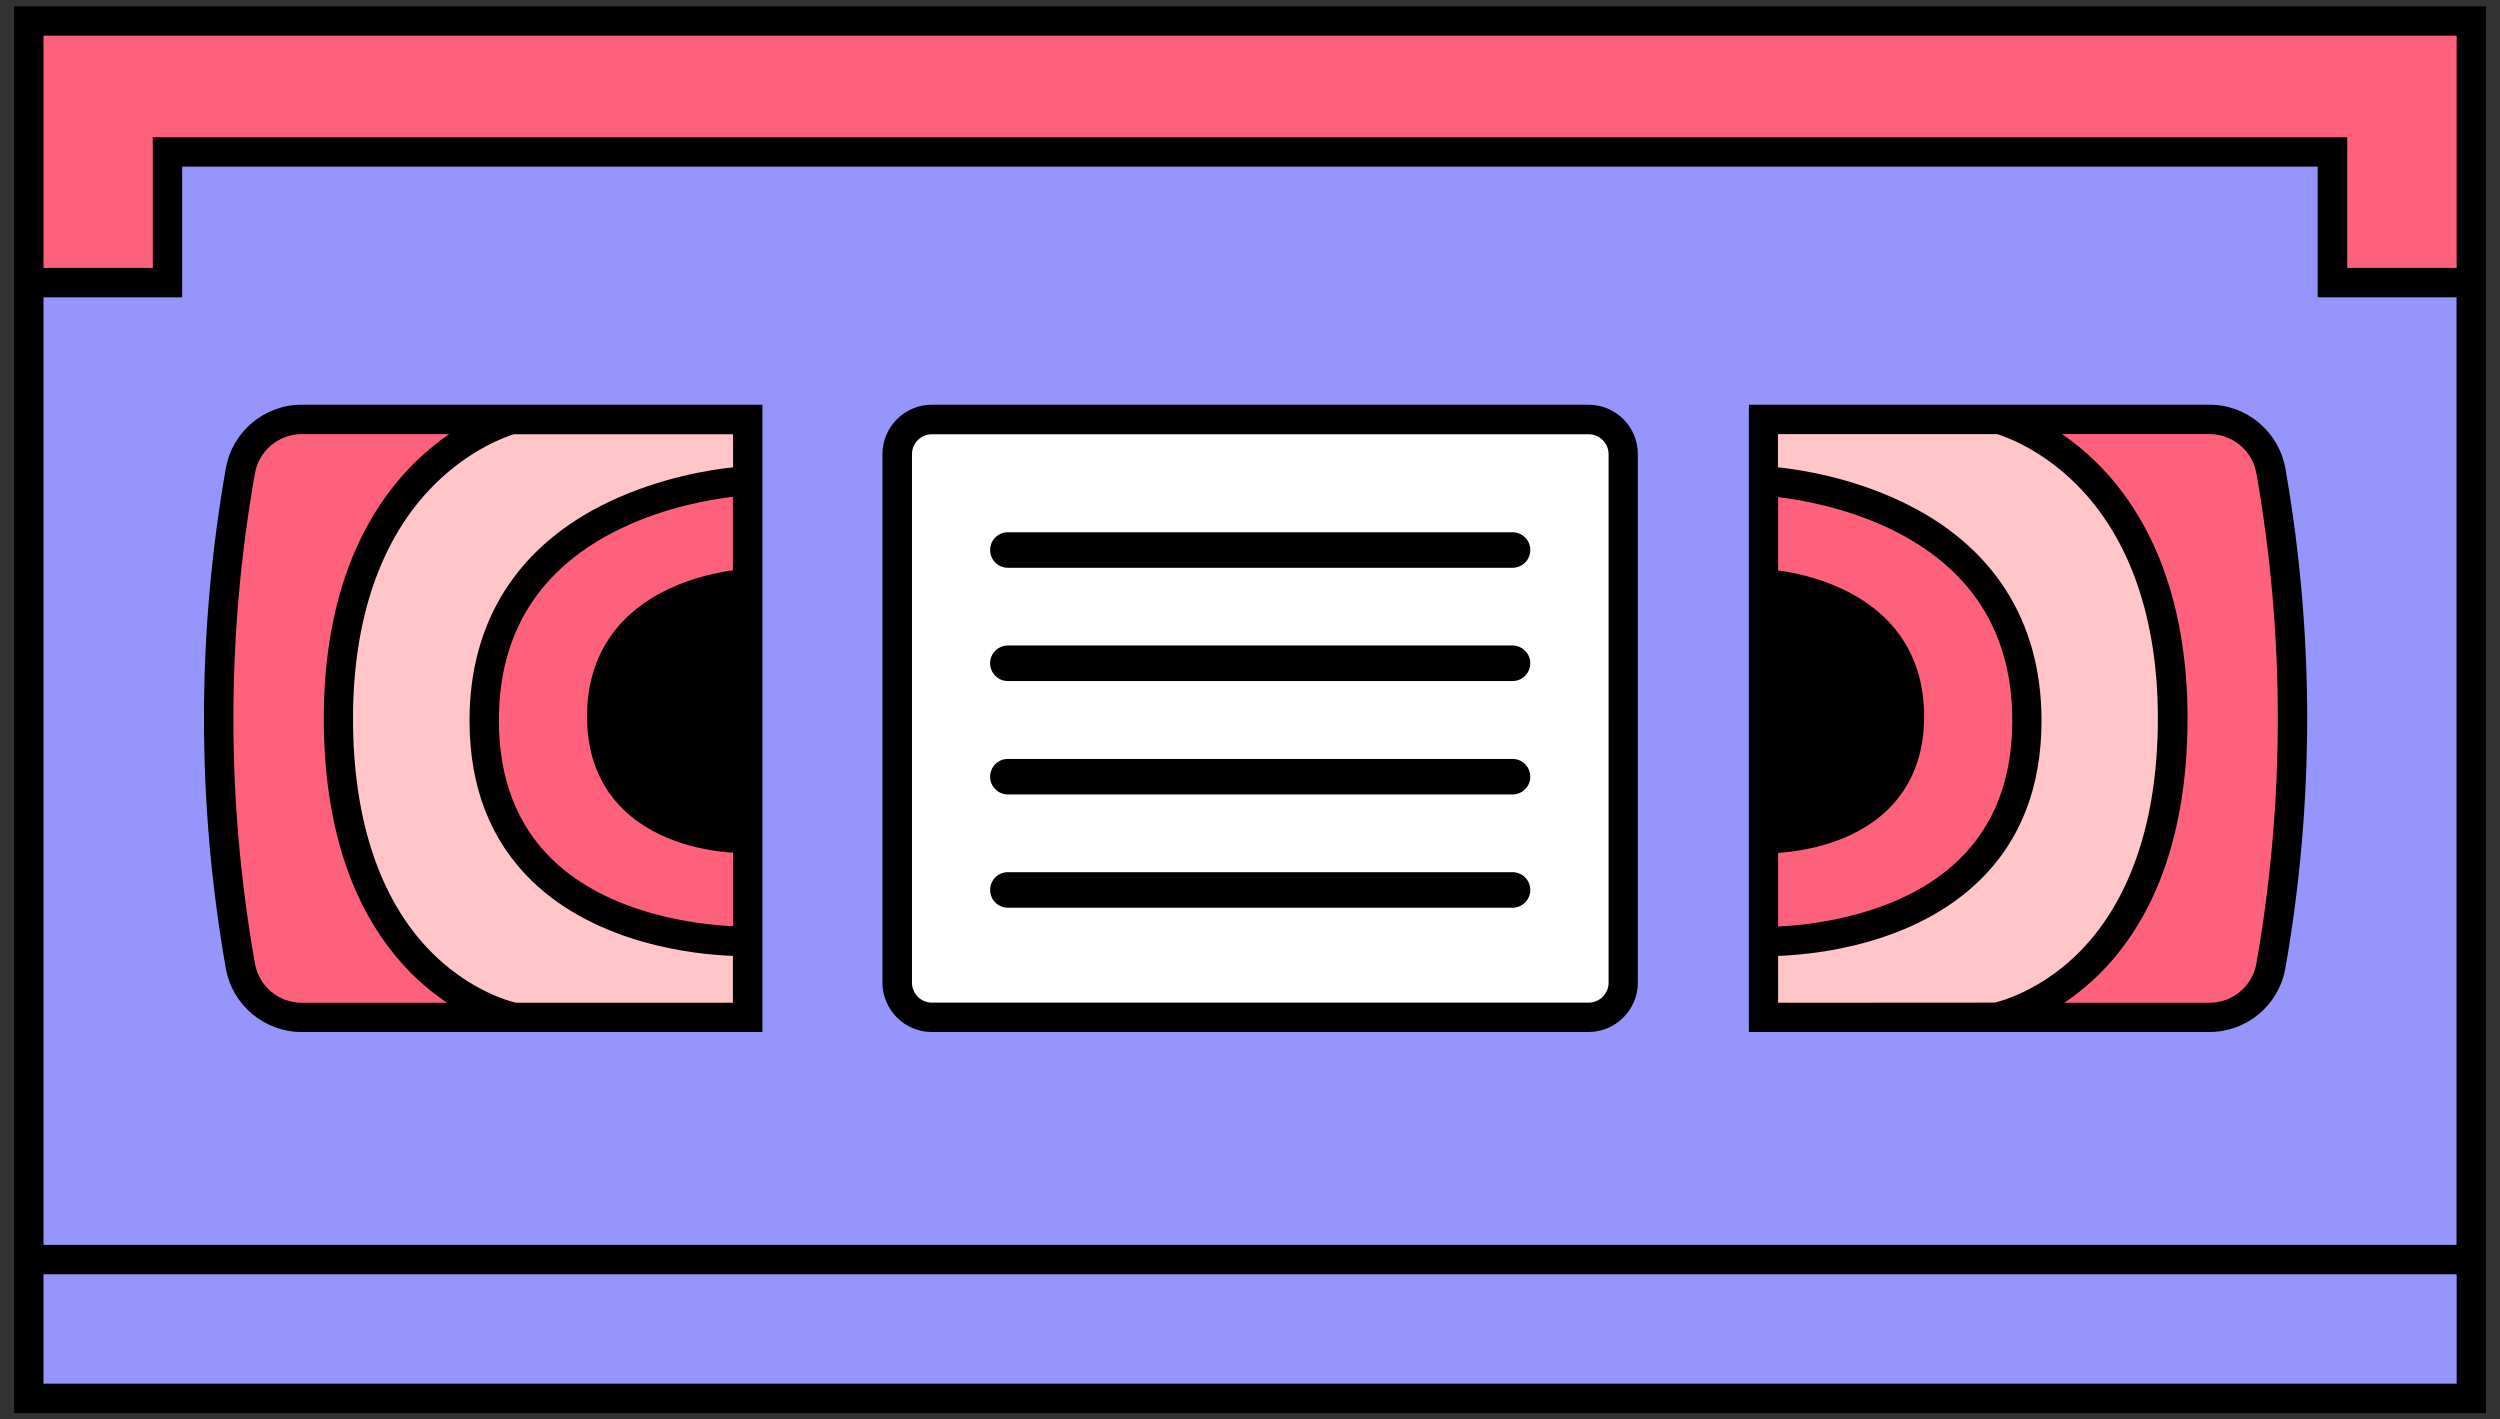 <?xml version="1.0" encoding="utf-8"?>
<!-- Generator: Adobe Illustrator 27.7.0, SVG Export Plug-In . SVG Version: 6.00 Build 0)  -->
<svg version="1.1" id="레이어_1" xmlns="http://www.w3.org/2000/svg" xmlns:xlink="http://www.w3.org/1999/xlink" x="0px"
	 y="0px" width="1701.8px" height="966.2px" viewBox="0 0 1701.8 966.2" style="enable-background:new 0 0 1701.8 966.2;"
	 xml:space="preserve">
<rect x="0" y="0" width="1701.8" height="966.2" fill="#333333" stroke="none"/>
<style type="text/css">
	.st0{fill:#9595FC;}
	.st1{fill:#FFFFFF;}
	.st2{fill:#FF617C;}
	.st3{fill:#FFC5C9;}
</style>
<path class="st0" d="M1682.2,951.9H19.6V14.3h1662.7L1682.2,951.9L1682.2,951.9z"/>
<path class="st1" d="M1081.3,692.6h-447c-13.1,0-23.6-10.6-23.6-23.6V309.2c0-13.1,10.6-23.6,23.6-23.6h447
	c13.1,0,23.6,10.6,23.6,23.6V669C1105,682,1094.4,692.6,1081.3,692.6z"/>
<path class="st2" d="M114,103.3v89H19.6v-178h1662.7v178.1h-94.5v-89H114V103.3z M509,285.5H205.4c-20.6,0-38.3,14.8-41.8,35.1l0,0
	C144,432.1,144,546,163.6,657.4l0,0c3.6,20.3,21.2,35.1,41.8,35.1H509V285.5z M1200.4,692.6H1504c20.6,0,38.3-14.8,41.8-35.1l0,0
	c19.6-111.4,19.6-225.4,0-336.8l0,0c-3.6-20.3-21.2-35.1-41.8-35.1h-303.5L1200.4,692.6L1200.4,692.6z"/>
<path class="st3" d="M509,327.3c0,0-179,1.6-179,174.5c0,0,3.1,139,179,139v51.8H339.6c0,0-116.3-45.9-107.3-208.1
	s97.3-198.9,97.3-198.9H509V327.3z M1201.2,327.3c0,0,179,1.6,179,174.5c0,0-3.1,139-179,139v51.8h169.3c0,0,116.3-45.9,107.3-208.1
	s-97.3-198.9-97.3-198.9h-179.3V327.3z"/>
<path d="M9.6,4.3v198.1V962h1682.7V202.4V4.3H9.6z M29.6,24.3h1642.7v158.1h-74.5v-89H104v89H29.6V24.3z M29.6,941.9v-74.5h1642.7
	v74.5H29.6z M1672.2,847.4H29.6v-645H124v-89h1453.7v89h94.5V847.4z M205.4,275.5c-25.5,0-47.3,18.3-51.7,43.4
	c-19.8,112.9-19.8,227.4,0,340.2c4.4,25.1,26.2,43.4,51.7,43.4h143.9H519v-52.1v-69.9V386.8v-69.9v-41.4H347.2H205.4z M173.5,655.7
	C154,545.1,154,433,173.5,322.4c2.7-15.6,16.2-26.9,32-26.9h100.3c-7.5,5.1-15.4,11.5-23.4,19.3c-18.1,17.9-32.5,39.8-42.8,65.2
	c-12.7,31.3-19.2,68-19.2,109c0,42.6,6.6,80.3,19.5,112c10.5,25.7,25.2,47.6,43.6,65c7,6.6,14.1,12.1,20.8,16.6h-98.8
	C189.6,682.6,176.2,671.3,173.5,655.7z M499,388.2c-10.2,1.4-27,4.7-44,12.8c-36.2,17.2-55.4,47.2-55.4,86.6
	c0,26.2,8.4,47.6,24.9,63.6c23.6,22.9,57.6,28.2,74.5,29.3v50c-23.4-1.1-84-7.6-123.1-45.5c-24.1-23.4-36.3-55.2-36.3-94.6
	c0-60.3,28.1-104.3,83.4-130.8c30-14.4,60.4-19.6,75.9-21.4v50H499z M499,295.5v22.6c-16,1.7-49.8,7.1-84,23.3
	c-62.4,29.6-95.4,81.2-95.4,149.1c0,45.1,14.3,81.8,42.4,109.1c44.8,43.4,111.4,50.2,136.9,51.1v31.9H351.3
	c-4.7-1.1-29.3-7.7-54.2-31.1c-37.2-35-56.8-91.2-56.8-162.4c0-67.9,19.1-123,55.3-159.1c24.3-24.3,49-32.8,54.2-34.4H499V295.5z
	 M1081.3,275.5h-447c-18.5,0-33.6,15.1-33.6,33.6v359.8c0,18.5,15.1,33.6,33.6,33.6h447c18.5,0,33.6-15.1,33.6-33.6V309.2
	C1115,290.6,1099.9,275.5,1081.3,275.5z M1095,668.9c0,7.5-6.1,13.6-13.6,13.6h-447c-7.5,0-13.6-6.1-13.6-13.6V309.2
	c0-7.5,6.1-13.6,13.6-13.6h447c7.5,0,13.6,6.1,13.6,13.6V668.9z M1041.7,374.4L1041.7,374.4c0,6.7-5.4,12.1-12.1,12.1H686.1
	c-6.7,0-12.1-5.4-12.1-12.1l0,0c0-6.7,5.4-12.1,12.1-12.1h343.4C1036.3,362.3,1041.7,367.7,1041.7,374.4z M1041.7,451.5
	c0,6.7-5.4,12.1-12.1,12.1H686.1c-6.7,0-12.1-5.4-12.1-12.1s5.4-12.1,12.1-12.1h343.4C1036.3,439.4,1041.7,444.9,1041.7,451.5z
	 M1041.7,528.7c0,6.7-5.4,12.1-12.1,12.1H686.1c-6.7,0-12.1-5.4-12.1-12.1c0-6.7,5.4-12.1,12.1-12.1h343.4
	C1036.3,516.6,1041.7,522,1041.7,528.7z M1041.7,605.8L1041.7,605.8c0,6.7-5.4,12.1-12.1,12.1H686.1c-6.7,0-12.1-5.4-12.1-12.1l0,0
	c0-6.7,5.4-12.1,12.1-12.1h343.4C1036.3,593.7,1041.7,599.1,1041.7,605.8z M1504,275.5h-141.8h-171.7v41.4v69.9v193.7v69.9v52.1
	h169.6H1504c25.5,0,47.3-18.3,51.7-43.4c19.8-112.9,19.8-227.4,0-340.2C1551.2,293.8,1529.5,275.5,1504,275.5z M1210.4,580.6
	c16.9-1.2,50.8-6.4,74.5-29.3c16.5-16,24.9-37.4,24.9-63.6c0-39.5-19.1-69.4-55.4-86.6c-17-8.1-33.8-11.4-44-12.8v-49.9
	c15.3,1.8,45.4,7,75.4,21.2c55.7,26.5,84,70.5,84,131c0,39.4-12.2,71.3-36.3,94.6c-39.1,37.9-99.6,44.4-123.1,45.5V580.6z
	 M1210.4,682.6v-31.9c25.5-0.9,92.1-7.7,136.9-51.1c28.2-27.3,42.4-64,42.4-109.1c0-67.9-33-119.5-95.4-149.1
	c-34.1-16.2-67.9-21.6-84-23.3v-22.6h149.1c5.3,1.6,30,10.1,54.2,34.4c36.2,36.2,55.3,91.2,55.3,159.1c0,70.6-19.4,126.5-56,161.6
	c-25,23.9-50.4,30.8-55,31.9L1210.4,682.6L1210.4,682.6z M1536,655.7c-2.7,15.6-16.2,26.9-32,26.9h-98.8c6.7-4.5,13.7-9.9,20.8-16.6
	c18.5-17.4,33.1-39.2,43.6-65c12.9-31.7,19.5-69.4,19.5-112c0-41-6.5-77.7-19.2-109c-10.3-25.4-24.7-47.3-42.8-65.2
	c-8-7.8-15.9-14.2-23.4-19.3H1504c15.8,0,29.3,11.3,32,26.9C1555.4,433,1555.4,545.1,1536,655.7z"/>
</svg>
